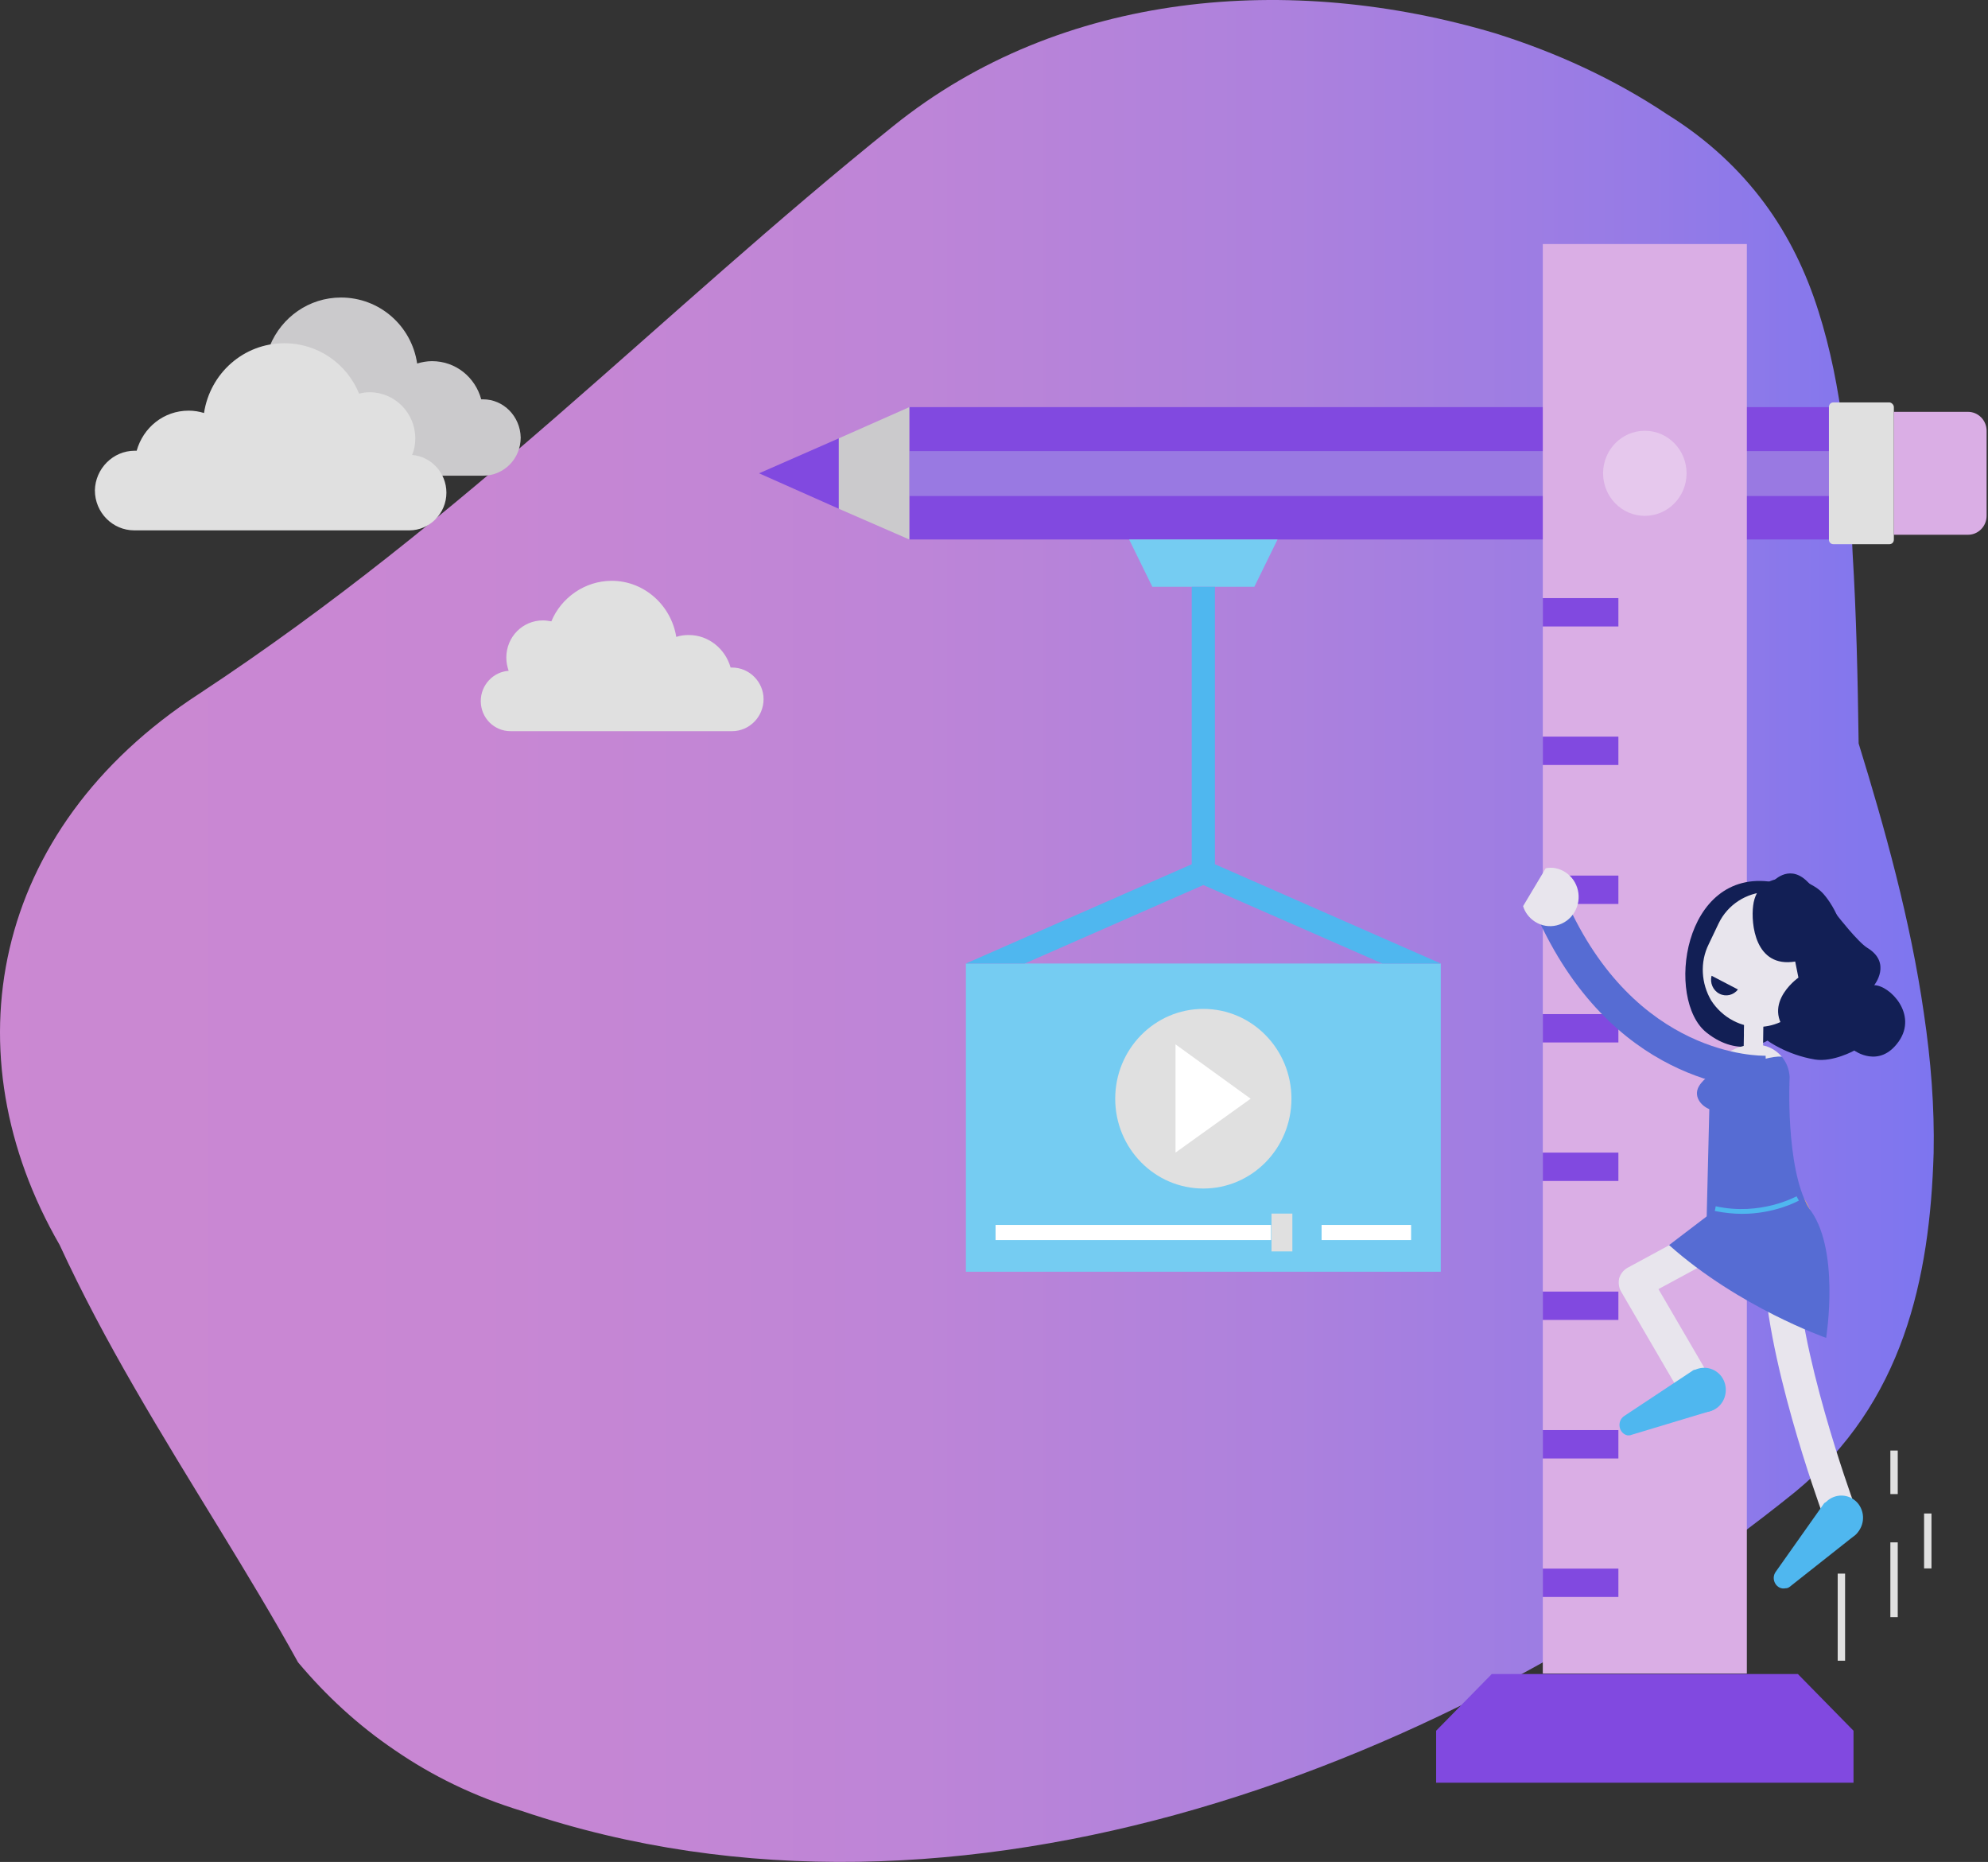 <svg xmlns="http://www.w3.org/2000/svg" width="440" height="412" viewBox="0 0 440 412">
  <rect x="0" y="0" width="440" height="412" fill="#333333" stroke="none"/>
  <defs>
    <linearGradient id="how-we-work-1-a" x1=".014%" x2="100.012%" y1="50.009%" y2="50.009%">
      <stop offset="0%" stop-color="#CB88D2"/>
      <stop offset="26.69%" stop-color="#C887D3"/>
      <stop offset="47.83%" stop-color="#BE85D7"/>
      <stop offset="67.05%" stop-color="#AD81DD"/>
      <stop offset="85.02%" stop-color="#967BE6"/>
      <stop offset="100%" stop-color="#7C75F0"/>
    </linearGradient>
  </defs>
  <g fill="none">
    <path fill="url(#how-we-work-1-a)" d="M411.37,164.512 C417.108,183.109 422.846,203.588 425.817,224.276 C427.354,234.619 428.174,244.963 427.969,255.098 C427.149,282.995 421.206,310.474 397.333,330.117 C322.74,390.299 212.489,433.45 115.559,400.747 C104.903,397.508 95.579,392.911 87.382,387.269 C79.185,381.731 72.115,375.149 65.967,367.835 C55.209,348.297 41.786,327.923 29.798,307.13 C23.753,296.682 18.117,286.129 13.199,275.472 C-11.187,233.261 -2.273,183.632 44.04,153.541 C103.674,114.255 145.479,69.85 197.632,27.953 C234.929,-2.138 285.648,-6.109 330.937,7.369 C344.257,11.549 357.167,17.4 369.053,25.341 C377.967,30.878 385.037,37.565 390.468,44.879 C395.898,52.193 399.792,60.342 402.456,68.805 C407.784,85.523 409.321,103.807 410.038,122.509 C410.858,135.883 411.165,149.884 411.37,164.512 Z"/>
    <g transform="translate(21 65)">
      <path fill="#CBCACC" d="M85.922,23.363 C85.819,23.363 85.614,23.363 85.511,23.363 C84.175,18.461 79.858,14.915 74.617,14.915 C73.486,14.915 72.356,15.124 71.328,15.437 C70.094,7.092 63.003,0.834 54.472,0.834 C47.381,0.834 41.317,5.215 38.747,11.473 L38.747,40.26 L85.922,40.26 C90.547,40.26 94.247,36.505 94.247,31.812 C94.144,27.118 90.444,23.363 85.922,23.363 Z"/>
      <path fill="#E0E0E0" d="M8.839 34.732C8.942 34.732 9.147 34.732 9.25 34.732 10.689 29.622 15.211 25.867 20.761 25.867 21.994 25.867 23.125 26.075 24.153 26.388 25.489 17.627 32.889 10.952 41.933 10.952 49.436 10.952 55.808 15.541 58.481 22.112 59.2 21.903 60.022 21.799 60.844 21.799 66.394 21.799 70.917 26.388 70.917 32.02 70.917 33.272 70.711 34.524 70.197 35.671 74.411 35.984 77.803 39.634 77.803 44.015 77.803 48.604 74.103 52.359 69.581 52.359L8.736 52.359C3.906 52.359 5.68434189e-14 48.396 5.68434189e-14 43.494.103 38.696 4.008 34.732 8.839 34.732zM141.011 82.711C140.908 82.711 140.806 82.711 140.703 82.711 139.572 78.643 135.872 75.514 131.453 75.514 130.528 75.514 129.603 75.618 128.678 75.931 127.547 68.943 121.586 63.519 114.392 63.519 108.431 63.519 103.189 67.274 101.031 72.489 100.414 72.385 99.797 72.281 99.181 72.281 94.658 72.281 91.061 75.931 91.061 80.52 91.061 81.563 91.267 82.502 91.575 83.441 88.183 83.649 85.408 86.57 85.408 90.116 85.408 93.871 88.389 96.791 91.986 96.791L141.011 96.791C144.917 96.791 148 93.558 148 89.699 148 85.944 144.917 82.711 141.011 82.711z"/>
    </g>
    <g transform="translate(168 54)">
      <g transform="translate(0 34.518)">
        <rect width="203.538" height="29.288" x="33.256" y="1.569" fill="#8149E0"/>
        <rect width="203.538" height="9.937" x="33.256" y="11.297" fill="#9979E2"/>
        <path fill="#E0E0E0" d="M250.137,0.523 L237.82,0.523 C237.205,0.523 236.794,0.941 236.794,1.569 L236.794,30.857 C236.794,31.485 237.205,31.903 237.82,31.903 L250.137,31.903 C250.753,31.903 251.164,31.485 251.164,30.857 L251.164,1.569 C251.164,1.046 250.651,0.523 250.137,0.523 Z"/>
        <path fill="#DAAEE5" d="M267.586,2.615 L251.164,2.615 L251.164,29.811 L267.586,29.811 C269.845,29.811 271.692,27.929 271.692,25.627 L271.692,6.799 C271.692,4.498 269.845,2.615 267.586,2.615 Z"/>
        <polygon fill="#8149E0" points="0 16.213 17.654 24.058 17.654 8.473"/>
        <polygon fill="#CBCACC" points="33.256 1.569 17.654 8.473 17.654 24.058 33.256 30.857"/>
      </g>
      <g transform="translate(149.857)">
        <path fill="#8149E0" d="M80.06,316.419 L12.317,316.419 C7.493,321.335 4.824,324.055 0,328.971 L0,340.477 L92.377,340.477 L92.377,328.971 C87.553,324.055 84.885,321.335 80.06,316.419 Z"/>
        <rect width="45.162" height="316.314" x="23.608" fill="#DAAEE5"/>
        <g fill="#8149E0" transform="translate(23.608 77.405)">
          <rect width="16.731" height="6.276" y="215.688"/>
          <rect width="16.731" height="6.276" y="185.04"/>
          <rect width="16.731" height="6.276" y="154.391"/>
          <rect width="16.731" height="6.276" y="123.639"/>
          <rect width="16.731" height="6.276" y="92.99"/>
          <rect width="16.731" height="6.276" y="62.342"/>
          <rect width="16.731" height="6.276" y="31.59"/>
          <rect width="16.731" height="6.276" y=".941"/>
        </g>
        <ellipse cx="46.189" cy="50.732" fill="#E6C8ED" rx="9.238" ry="9.414"/>
      </g>
      <g transform="translate(45.162 64.853)">
        <g transform="translate(0 94.141)">
          <rect width="105.105" height="68.2" x=".616" y=".209" fill="#75CCF2"/>
          <rect width="60.969" height="3.347" x="7.185" y="58.054" fill="#FFF"/>
          <rect width="19.81" height="3.347" x="79.342" y="58.054" fill="#FFF"/>
          <rect width="4.619" height="8.368" x="68.257" y="55.543" fill="#E0E0E0"/>
          <ellipse cx="53.168" cy="30.125" fill="#E0E0E0" rx="19.502" ry="19.874"/>
          <polygon fill="#FFF" points="47.01 18.096 47.01 42.05 63.638 30.125"/>
        </g>
        <polygon fill="#75CCF2" points="69.591 .523 36.746 .523 41.878 10.983 64.459 10.983"/>
        <polygon fill="#4FB7EF" points="55.734 72.384 55.734 10.983 50.602 10.983 50.602 72.384 .616 94.35 13.651 94.35 53.168 76.987 92.788 94.35 105.721 94.35"/>
      </g>
    </g>
    <g transform="translate(337 192)">
      <path fill="#E8E5ED" d="M66.256 142.69C65.745 141.224 53.373 107.39 53.373 86.755L60.735 86.755C60.735 106.133 73.004 139.757 73.107 140.072L66.256 142.69zM34.048 114.827L21.779 93.773C21.267 92.935 21.165 91.783 21.37 90.84 21.676 89.898 22.29 89.06 23.21 88.536L42.944 77.852 46.318 84.451 30.061 93.249 40.388 110.952 34.048 114.827z"/>
      <path fill="#121F55" d="M69.733,10.708 C69.733,10.708 64.927,4.738 62.678,2.748 C58.69,-0.814 55.316,3.167 55.316,3.167 C35.378,0.024 31.594,29.249 40.694,36.476 C48.056,42.342 54.191,38.257 54.191,38.257 C54.191,38.257 58.383,41.399 64.722,42.447 C68.71,43.075 73.413,40.457 73.413,40.457 C73.413,40.457 78.935,44.542 83.229,38.467 C87.524,32.391 81.184,26.002 77.81,26.002 C77.81,26.002 81.798,21.078 76.276,17.727 C74.231,16.47 69.733,10.708 69.733,10.708 Z"/>
      <path fill="#E8E5ED" d="M44.989,46.951 C43.66,46.218 42.535,44.123 44.171,42.237 C45.704,40.352 48.158,39.305 50.817,39.2 L51.533,39.2 C53.884,39.095 55.929,40.143 57.361,41.818 C56.236,45.38 48.67,48.418 44.989,46.951 Z"/>
      <path fill="#E8E5ED" d="M49.079,33.858 L48.976,36.895 L48.874,42.552 L53.169,42.656 L53.271,35.429 L53.373,32.601 C52.044,33.439 50.612,33.962 49.079,33.858 Z"/>
      <path fill="#E8E5ED" d="M49.079,33.858 L48.976,36.895 C50.51,36.686 52.351,35.953 53.271,34.8 L53.271,32.496 C52.044,33.439 50.612,33.962 49.079,33.858 Z"/>
      <path fill="#E8E5ED" d="M46.625,33.858 C50.203,35.743 54.293,35.638 57.667,33.858 C60.019,32.705 61.962,30.715 63.189,28.201 L65.336,23.697 C66.972,20.45 67.074,16.889 65.949,13.746 C64.927,10.813 62.78,8.195 59.917,6.728 C57.974,5.681 55.929,5.262 53.884,5.366 C49.59,5.576 45.398,8.09 43.353,12.384 L41.206,16.889 C39.161,20.974 39.57,25.687 41.717,29.354 C42.842,31.134 44.58,32.81 46.625,33.858 Z"/>
      <path fill="#121F55" d="M60.326,20.764 C51.43,22.231 50.51,12.384 51.021,8.404 C52.044,-0.081 62.882,1.595 66.563,5.785 C68.915,8.404 73.004,15.422 71.266,24.221 C69.528,33.02 60.735,38.467 60.735,38.467 C51.124,31.239 61.042,24.326 61.042,24.326 L60.326,20.764 Z"/>
      <path fill="#F7B75D" d="M41.103,77.433 C39.672,83.927 43.66,90.317 49.999,91.888 C56.338,93.354 62.575,89.269 64.109,82.775 C65.54,76.28 61.553,69.891 55.213,68.32 C48.874,66.853 42.535,70.938 41.103,77.433 Z"/>
      <path fill="#121F55" d="M47.647,26.944 C46.727,28.201 44.989,28.62 43.557,27.887 C42.126,27.154 41.41,25.478 41.819,23.907 L47.647,26.944 Z"/>
      <path fill="#566CD3" d="M32.412 83.508C47.954 97.335 67.176 104.038 67.176 104.038 67.176 104.038 70.448 83.822 63.189 75.128 59.508 70.729 40.797 77.118 40.797 77.118L32.412 83.508zM38.752 48.941C37.934 51.246 40.183 53.445 42.535 53.76 44.887 53.969 47.034 52.293 47.238 49.884 47.545 47.475 43.966 42.237 42.637 44.228 41.41 46.218 39.467 47.056 38.752 48.941z"/>
      <path fill="#566CD3" d="M57.361,41.818 C58.383,43.075 58.997,44.542 59.099,46.323 C59.099,46.323 58.076,66.12 63.291,75.233 C65.54,79.109 40.694,79.004 40.694,79.004 L41.41,49.779 C41.308,46.846 42.33,44.228 44.171,42.237 C44.273,46.637 53.169,41.399 57.361,41.818 Z"/>
      <path fill="#566CD3" d="M53.578,49.046 C49.181,49.046 19.427,47.58 2.863,10.08 L9.509,7.042 C24.948,42.028 52.555,41.609 53.782,41.609 L53.987,49.151 C53.987,49.046 53.884,49.046 53.578,49.046 Z"/>
      <path fill="#E8E5ED" d="M9.407,0.967 C8.078,0.129 6.544,-0.185 5.112,0.129 L0.102,8.509 C0.511,9.87 1.431,11.127 2.761,11.965 C5.726,13.851 9.611,12.908 11.452,9.87 C13.292,6.833 12.372,2.852 9.407,0.967 Z"/>
      <g fill="#4FB7EF" transform="translate(20.45 110.01)">
        <path d="M15.133,6.913 C15.848,9.532 18.507,10.998 21.063,10.265 C23.619,9.532 25.051,6.809 24.335,4.19 C23.619,1.571 20.961,0.105 18.404,0.838 C15.848,1.571 14.417,4.295 15.133,6.913 Z"/>
        <path d="M3.579,15.503 L20.961,10.265 C22.801,9.742 23.824,7.751 23.312,5.866 C22.801,3.98 19.222,0.628 17.382,1.152 L2.045,11.313 C0.307,12.465 0.818,15.188 2.761,15.607 C3.067,15.607 3.374,15.607 3.579,15.503 Z"/>
      </g>
      <g fill="#4FB7EF" transform="translate(55.213 138.29)">
        <path d="M11.554,8.589 C13.19,10.684 16.155,11.103 18.302,9.427 C20.347,7.751 20.756,4.714 19.12,2.514 C17.484,0.419 14.519,-3.99680289e-15 12.372,1.676 C10.327,3.352 9.918,6.39 11.554,8.589 Z"/>
        <path d="M3.885,20.845 L18.2,9.532 C19.734,8.38 20.04,6.075 18.813,4.504 C17.689,2.933 13.088,1.152 11.554,2.304 L0.818,17.493 C-0.409,19.169 1.022,21.578 2.965,21.159 C3.374,21.159 3.579,21.054 3.885,20.845 Z"/>
      </g>
      <path fill="#4FB7EF" d="M48.567,76.595 C46.727,76.595 44.682,76.385 42.535,75.966 L42.739,74.919 C52.76,77.118 60.53,72.719 60.633,72.719 L61.144,73.662 C60.939,73.766 55.827,76.595 48.567,76.595 Z"/>
      <rect width="1.636" height="12.151" x="88.853" y="142.9" fill="#E0E0E0"/>
      <rect width="1.636" height="19.274" x="69.733" y="156.203" fill="#E0E0E0"/>
      <rect width="1.636" height="16.55" x="81.389" y="149.289" fill="#E0E0E0"/>
      <rect width="1.636" height="9.637" x="81.389" y="128.968" fill="#E0E0E0"/>
    </g>
  </g>
</svg>
